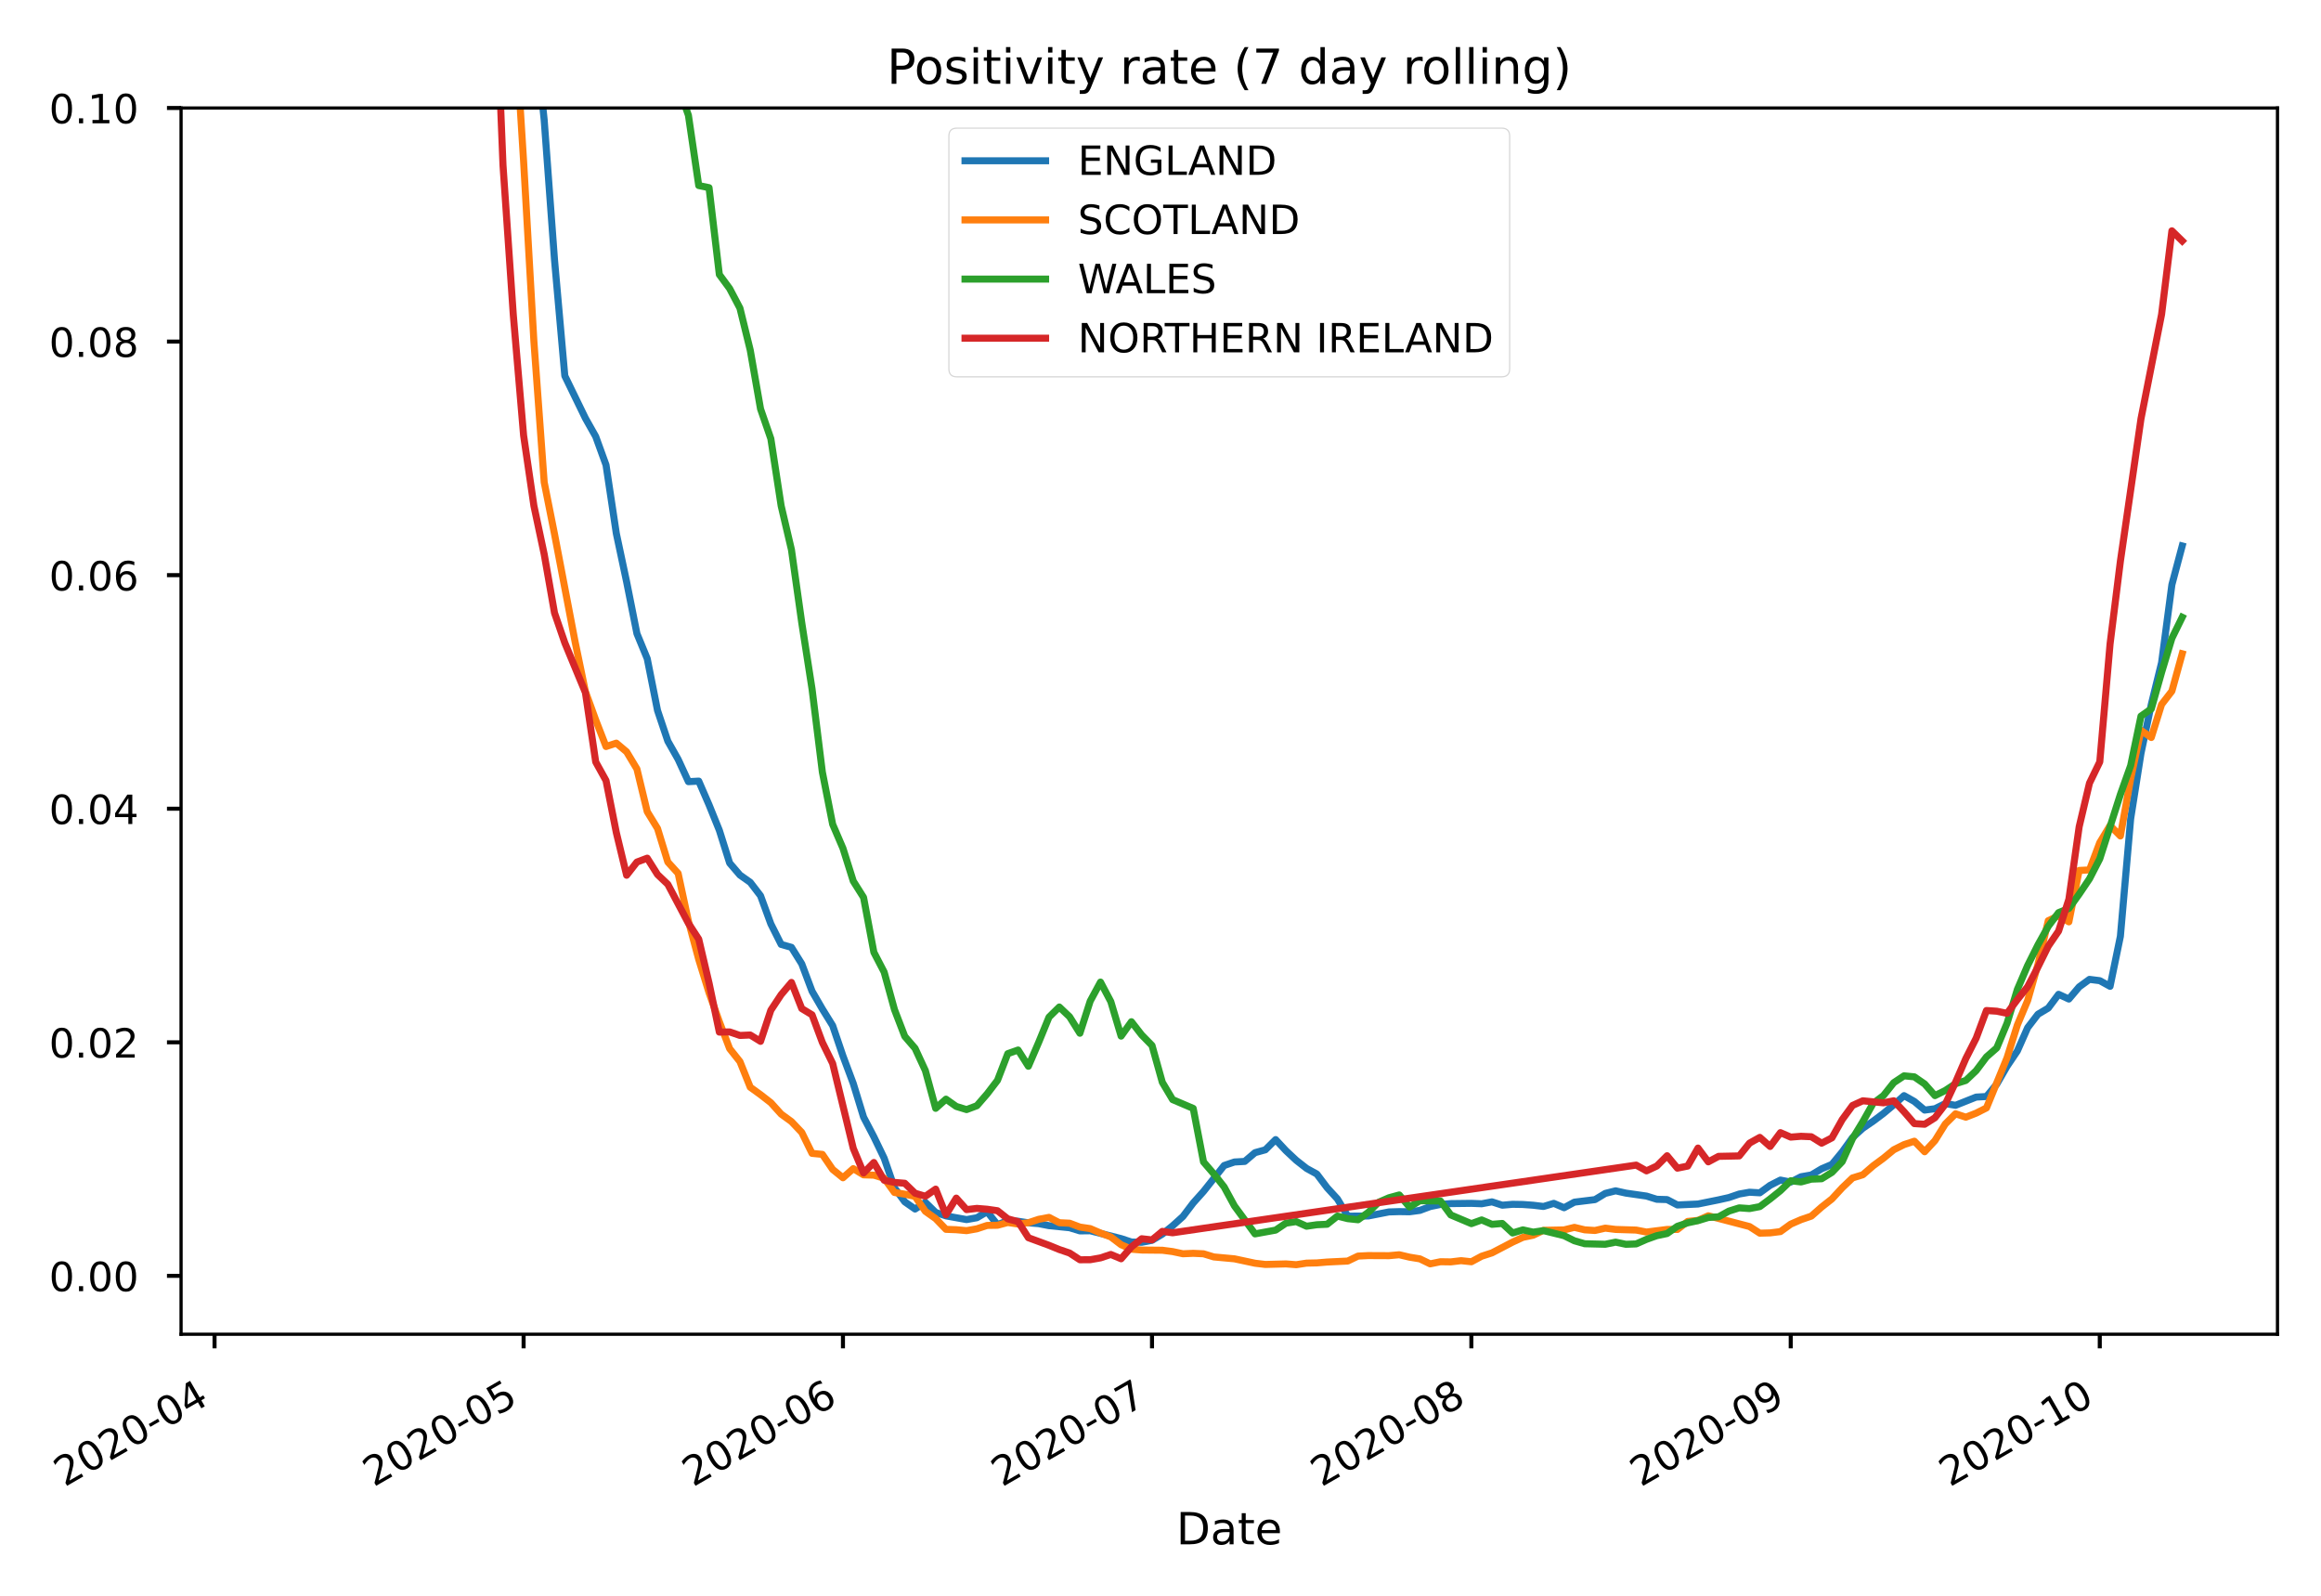 <?xml version="1.0" encoding="utf-8" standalone="no"?>
<!DOCTYPE svg PUBLIC "-//W3C//DTD SVG 1.1//EN"
  "http://www.w3.org/Graphics/SVG/1.1/DTD/svg11.dtd">
<!-- Created with matplotlib (https://matplotlib.org/) -->
<svg height="396pt" version="1.1" viewBox="0 0 576 396" width="576pt" xmlns="http://www.w3.org/2000/svg" xmlns:xlink="http://www.w3.org/1999/xlink">
 <defs>
  <style type="text/css">
*{stroke-linecap:butt;stroke-linejoin:round;}
  </style>
 </defs>
 <g id="figure_1">
  <g id="patch_1">
   <path d="M 0 396 
L 576 396 
L 576 0 
L 0 0 
z
" style="fill:#ffffff;"/>
  </g>
  <g id="axes_1">
   <g id="patch_2">
    <path d="M 44.936 331.102 
L 565.2 331.102 
L 565.2 26.8 
L 44.936 26.8 
z
" style="fill:#ffffff;"/>
   </g>
   <g id="matplotlib.axis_1">
    <g id="xtick_1">
     <g id="line2d_1">
      <defs>
       <path d="M 0 0 
L 0 3.5 
" id="m5b2523e010" style="stroke:#000000;"/>
      </defs>
      <g>
       <use style="stroke:#000000;" x="53.244" xlink:href="#m5b2523e010" y="331.102"/>
      </g>
     </g>
     <g id="text_1">
      <!-- 2020-04 -->
      <defs>
       <path d="M 19.188 8.297 
L 53.609 8.297 
L 53.609 0 
L 7.328 0 
L 7.328 8.297 
Q 12.938 14.109 22.625 23.891 
Q 32.328 33.688 34.812 36.531 
Q 39.547 41.844 41.422 45.531 
Q 43.312 49.219 43.312 52.781 
Q 43.312 58.594 39.234 62.25 
Q 35.156 65.922 28.609 65.922 
Q 23.969 65.922 18.812 64.312 
Q 13.672 62.703 7.812 59.422 
L 7.812 69.391 
Q 13.766 71.781 18.938 73 
Q 24.125 74.219 28.422 74.219 
Q 39.75 74.219 46.484 68.547 
Q 53.219 62.891 53.219 53.422 
Q 53.219 48.922 51.531 44.891 
Q 49.859 40.875 45.406 35.406 
Q 44.188 33.984 37.641 27.219 
Q 31.109 20.453 19.188 8.297 
z
" id="DejaVuSans-50"/>
       <path d="M 31.781 66.406 
Q 24.172 66.406 20.328 58.906 
Q 16.5 51.422 16.5 36.375 
Q 16.5 21.391 20.328 13.891 
Q 24.172 6.391 31.781 6.391 
Q 39.453 6.391 43.281 13.891 
Q 47.125 21.391 47.125 36.375 
Q 47.125 51.422 43.281 58.906 
Q 39.453 66.406 31.781 66.406 
z
M 31.781 74.219 
Q 44.047 74.219 50.516 64.516 
Q 56.984 54.828 56.984 36.375 
Q 56.984 17.969 50.516 8.266 
Q 44.047 -1.422 31.781 -1.422 
Q 19.531 -1.422 13.062 8.266 
Q 6.594 17.969 6.594 36.375 
Q 6.594 54.828 13.062 64.516 
Q 19.531 74.219 31.781 74.219 
z
" id="DejaVuSans-48"/>
       <path d="M 4.891 31.391 
L 31.203 31.391 
L 31.203 23.391 
L 4.891 23.391 
z
" id="DejaVuSans-45"/>
       <path d="M 37.797 64.312 
L 12.891 25.391 
L 37.797 25.391 
z
M 35.203 72.906 
L 47.609 72.906 
L 47.609 25.391 
L 58.016 25.391 
L 58.016 17.188 
L 47.609 17.188 
L 47.609 0 
L 37.797 0 
L 37.797 17.188 
L 4.891 17.188 
L 4.891 26.703 
z
" id="DejaVuSans-52"/>
      </defs>
      <g transform="translate(16.02 369.074)rotate(-30)scale(0.1 -0.1)">
       <use xlink:href="#DejaVuSans-50"/>
       <use x="63.623" xlink:href="#DejaVuSans-48"/>
       <use x="127.246" xlink:href="#DejaVuSans-50"/>
       <use x="190.869" xlink:href="#DejaVuSans-48"/>
       <use x="254.492" xlink:href="#DejaVuSans-45"/>
       <use x="290.576" xlink:href="#DejaVuSans-48"/>
       <use x="354.199" xlink:href="#DejaVuSans-52"/>
      </g>
     </g>
    </g>
    <g id="xtick_2">
     <g id="line2d_2">
      <g>
       <use style="stroke:#000000;" x="129.942" xlink:href="#m5b2523e010" y="331.102"/>
      </g>
     </g>
     <g id="text_2">
      <!-- 2020-05 -->
      <defs>
       <path d="M 10.797 72.906 
L 49.516 72.906 
L 49.516 64.594 
L 19.828 64.594 
L 19.828 46.734 
Q 21.969 47.469 24.109 47.828 
Q 26.266 48.188 28.422 48.188 
Q 40.625 48.188 47.75 41.5 
Q 54.891 34.812 54.891 23.391 
Q 54.891 11.625 47.562 5.094 
Q 40.234 -1.422 26.906 -1.422 
Q 22.312 -1.422 17.547 -0.641 
Q 12.797 0.141 7.719 1.703 
L 7.719 11.625 
Q 12.109 9.234 16.797 8.062 
Q 21.484 6.891 26.703 6.891 
Q 35.156 6.891 40.078 11.328 
Q 45.016 15.766 45.016 23.391 
Q 45.016 31 40.078 35.438 
Q 35.156 39.891 26.703 39.891 
Q 22.75 39.891 18.812 39.016 
Q 14.891 38.141 10.797 36.281 
z
" id="DejaVuSans-53"/>
      </defs>
      <g transform="translate(92.717 369.074)rotate(-30)scale(0.1 -0.1)">
       <use xlink:href="#DejaVuSans-50"/>
       <use x="63.623" xlink:href="#DejaVuSans-48"/>
       <use x="127.246" xlink:href="#DejaVuSans-50"/>
       <use x="190.869" xlink:href="#DejaVuSans-48"/>
       <use x="254.492" xlink:href="#DejaVuSans-45"/>
       <use x="290.576" xlink:href="#DejaVuSans-48"/>
       <use x="354.199" xlink:href="#DejaVuSans-53"/>
      </g>
     </g>
    </g>
    <g id="xtick_3">
     <g id="line2d_3">
      <g>
       <use style="stroke:#000000;" x="209.196" xlink:href="#m5b2523e010" y="331.102"/>
      </g>
     </g>
     <g id="text_3">
      <!-- 2020-06 -->
      <defs>
       <path d="M 33.016 40.375 
Q 26.375 40.375 22.484 35.828 
Q 18.609 31.297 18.609 23.391 
Q 18.609 15.531 22.484 10.953 
Q 26.375 6.391 33.016 6.391 
Q 39.656 6.391 43.531 10.953 
Q 47.406 15.531 47.406 23.391 
Q 47.406 31.297 43.531 35.828 
Q 39.656 40.375 33.016 40.375 
z
M 52.594 71.297 
L 52.594 62.312 
Q 48.875 64.062 45.094 64.984 
Q 41.312 65.922 37.594 65.922 
Q 27.828 65.922 22.672 59.328 
Q 17.531 52.734 16.797 39.406 
Q 19.672 43.656 24.016 45.922 
Q 28.375 48.188 33.594 48.188 
Q 44.578 48.188 50.953 41.516 
Q 57.328 34.859 57.328 23.391 
Q 57.328 12.156 50.688 5.359 
Q 44.047 -1.422 33.016 -1.422 
Q 20.359 -1.422 13.672 8.266 
Q 6.984 17.969 6.984 36.375 
Q 6.984 53.656 15.188 63.938 
Q 23.391 74.219 37.203 74.219 
Q 40.922 74.219 44.703 73.484 
Q 48.484 72.75 52.594 71.297 
z
" id="DejaVuSans-54"/>
      </defs>
      <g transform="translate(171.971 369.074)rotate(-30)scale(0.1 -0.1)">
       <use xlink:href="#DejaVuSans-50"/>
       <use x="63.623" xlink:href="#DejaVuSans-48"/>
       <use x="127.246" xlink:href="#DejaVuSans-50"/>
       <use x="190.869" xlink:href="#DejaVuSans-48"/>
       <use x="254.492" xlink:href="#DejaVuSans-45"/>
       <use x="290.576" xlink:href="#DejaVuSans-48"/>
       <use x="354.199" xlink:href="#DejaVuSans-54"/>
      </g>
     </g>
    </g>
    <g id="xtick_4">
     <g id="line2d_4">
      <g>
       <use style="stroke:#000000;" x="285.893" xlink:href="#m5b2523e010" y="331.102"/>
      </g>
     </g>
     <g id="text_4">
      <!-- 2020-07 -->
      <defs>
       <path d="M 8.203 72.906 
L 55.078 72.906 
L 55.078 68.703 
L 28.609 0 
L 18.312 0 
L 43.219 64.594 
L 8.203 64.594 
z
" id="DejaVuSans-55"/>
      </defs>
      <g transform="translate(248.669 369.074)rotate(-30)scale(0.1 -0.1)">
       <use xlink:href="#DejaVuSans-50"/>
       <use x="63.623" xlink:href="#DejaVuSans-48"/>
       <use x="127.246" xlink:href="#DejaVuSans-50"/>
       <use x="190.869" xlink:href="#DejaVuSans-48"/>
       <use x="254.492" xlink:href="#DejaVuSans-45"/>
       <use x="290.576" xlink:href="#DejaVuSans-48"/>
       <use x="354.199" xlink:href="#DejaVuSans-55"/>
      </g>
     </g>
    </g>
    <g id="xtick_5">
     <g id="line2d_5">
      <g>
       <use style="stroke:#000000;" x="365.147" xlink:href="#m5b2523e010" y="331.102"/>
      </g>
     </g>
     <g id="text_5">
      <!-- 2020-08 -->
      <defs>
       <path d="M 31.781 34.625 
Q 24.75 34.625 20.719 30.859 
Q 16.703 27.094 16.703 20.516 
Q 16.703 13.922 20.719 10.156 
Q 24.75 6.391 31.781 6.391 
Q 38.812 6.391 42.859 10.172 
Q 46.922 13.969 46.922 20.516 
Q 46.922 27.094 42.891 30.859 
Q 38.875 34.625 31.781 34.625 
z
M 21.922 38.812 
Q 15.578 40.375 12.031 44.719 
Q 8.5 49.078 8.5 55.328 
Q 8.5 64.062 14.719 69.141 
Q 20.953 74.219 31.781 74.219 
Q 42.672 74.219 48.875 69.141 
Q 55.078 64.062 55.078 55.328 
Q 55.078 49.078 51.531 44.719 
Q 48 40.375 41.703 38.812 
Q 48.828 37.156 52.797 32.312 
Q 56.781 27.484 56.781 20.516 
Q 56.781 9.906 50.312 4.234 
Q 43.844 -1.422 31.781 -1.422 
Q 19.734 -1.422 13.25 4.234 
Q 6.781 9.906 6.781 20.516 
Q 6.781 27.484 10.781 32.312 
Q 14.797 37.156 21.922 38.812 
z
M 18.312 54.391 
Q 18.312 48.734 21.844 45.562 
Q 25.391 42.391 31.781 42.391 
Q 38.141 42.391 41.719 45.562 
Q 45.312 48.734 45.312 54.391 
Q 45.312 60.062 41.719 63.234 
Q 38.141 66.406 31.781 66.406 
Q 25.391 66.406 21.844 63.234 
Q 18.312 60.062 18.312 54.391 
z
" id="DejaVuSans-56"/>
      </defs>
      <g transform="translate(327.923 369.074)rotate(-30)scale(0.1 -0.1)">
       <use xlink:href="#DejaVuSans-50"/>
       <use x="63.623" xlink:href="#DejaVuSans-48"/>
       <use x="127.246" xlink:href="#DejaVuSans-50"/>
       <use x="190.869" xlink:href="#DejaVuSans-48"/>
       <use x="254.492" xlink:href="#DejaVuSans-45"/>
       <use x="290.576" xlink:href="#DejaVuSans-48"/>
       <use x="354.199" xlink:href="#DejaVuSans-56"/>
      </g>
     </g>
    </g>
    <g id="xtick_6">
     <g id="line2d_6">
      <g>
       <use style="stroke:#000000;" x="444.402" xlink:href="#m5b2523e010" y="331.102"/>
      </g>
     </g>
     <g id="text_6">
      <!-- 2020-09 -->
      <defs>
       <path d="M 10.984 1.516 
L 10.984 10.5 
Q 14.703 8.734 18.5 7.812 
Q 22.312 6.891 25.984 6.891 
Q 35.75 6.891 40.891 13.453 
Q 46.047 20.016 46.781 33.406 
Q 43.953 29.203 39.594 26.953 
Q 35.25 24.703 29.984 24.703 
Q 19.047 24.703 12.672 31.312 
Q 6.297 37.938 6.297 49.422 
Q 6.297 60.641 12.938 67.422 
Q 19.578 74.219 30.609 74.219 
Q 43.266 74.219 49.922 64.516 
Q 56.594 54.828 56.594 36.375 
Q 56.594 19.141 48.406 8.859 
Q 40.234 -1.422 26.422 -1.422 
Q 22.703 -1.422 18.891 -0.688 
Q 15.094 0.047 10.984 1.516 
z
M 30.609 32.422 
Q 37.25 32.422 41.125 36.953 
Q 45.016 41.5 45.016 49.422 
Q 45.016 57.281 41.125 61.844 
Q 37.25 66.406 30.609 66.406 
Q 23.969 66.406 20.094 61.844 
Q 16.219 57.281 16.219 49.422 
Q 16.219 41.5 20.094 36.953 
Q 23.969 32.422 30.609 32.422 
z
" id="DejaVuSans-57"/>
      </defs>
      <g transform="translate(407.177 369.074)rotate(-30)scale(0.1 -0.1)">
       <use xlink:href="#DejaVuSans-50"/>
       <use x="63.623" xlink:href="#DejaVuSans-48"/>
       <use x="127.246" xlink:href="#DejaVuSans-50"/>
       <use x="190.869" xlink:href="#DejaVuSans-48"/>
       <use x="254.492" xlink:href="#DejaVuSans-45"/>
       <use x="290.576" xlink:href="#DejaVuSans-48"/>
       <use x="354.199" xlink:href="#DejaVuSans-57"/>
      </g>
     </g>
    </g>
    <g id="xtick_7">
     <g id="line2d_7">
      <g>
       <use style="stroke:#000000;" x="521.099" xlink:href="#m5b2523e010" y="331.102"/>
      </g>
     </g>
     <g id="text_7">
      <!-- 2020-10 -->
      <defs>
       <path d="M 12.406 8.297 
L 28.516 8.297 
L 28.516 63.922 
L 10.984 60.406 
L 10.984 69.391 
L 28.422 72.906 
L 38.281 72.906 
L 38.281 8.297 
L 54.391 8.297 
L 54.391 0 
L 12.406 0 
z
" id="DejaVuSans-49"/>
      </defs>
      <g transform="translate(483.874 369.074)rotate(-30)scale(0.1 -0.1)">
       <use xlink:href="#DejaVuSans-50"/>
       <use x="63.623" xlink:href="#DejaVuSans-48"/>
       <use x="127.246" xlink:href="#DejaVuSans-50"/>
       <use x="190.869" xlink:href="#DejaVuSans-48"/>
       <use x="254.492" xlink:href="#DejaVuSans-45"/>
       <use x="290.576" xlink:href="#DejaVuSans-49"/>
       <use x="354.199" xlink:href="#DejaVuSans-48"/>
      </g>
     </g>
    </g>
    <g id="text_8">
     <!-- Date -->
     <defs>
      <path d="M 19.672 64.797 
L 19.672 8.109 
L 31.594 8.109 
Q 46.688 8.109 53.688 14.938 
Q 60.688 21.781 60.688 36.531 
Q 60.688 51.172 53.688 57.984 
Q 46.688 64.797 31.594 64.797 
z
M 9.812 72.906 
L 30.078 72.906 
Q 51.266 72.906 61.172 64.094 
Q 71.094 55.281 71.094 36.531 
Q 71.094 17.672 61.125 8.828 
Q 51.172 0 30.078 0 
L 9.812 0 
z
" id="DejaVuSans-68"/>
      <path d="M 34.281 27.484 
Q 23.391 27.484 19.188 25 
Q 14.984 22.516 14.984 16.5 
Q 14.984 11.719 18.141 8.906 
Q 21.297 6.109 26.703 6.109 
Q 34.188 6.109 38.703 11.406 
Q 43.219 16.703 43.219 25.484 
L 43.219 27.484 
z
M 52.203 31.203 
L 52.203 0 
L 43.219 0 
L 43.219 8.297 
Q 40.141 3.328 35.547 0.953 
Q 30.953 -1.422 24.312 -1.422 
Q 15.922 -1.422 10.953 3.297 
Q 6 8.016 6 15.922 
Q 6 25.141 12.172 29.828 
Q 18.359 34.516 30.609 34.516 
L 43.219 34.516 
L 43.219 35.406 
Q 43.219 41.609 39.141 45 
Q 35.062 48.391 27.688 48.391 
Q 23 48.391 18.547 47.266 
Q 14.109 46.141 10.016 43.891 
L 10.016 52.203 
Q 14.938 54.109 19.578 55.047 
Q 24.219 56 28.609 56 
Q 40.484 56 46.344 49.844 
Q 52.203 43.703 52.203 31.203 
z
" id="DejaVuSans-97"/>
      <path d="M 18.312 70.219 
L 18.312 54.688 
L 36.812 54.688 
L 36.812 47.703 
L 18.312 47.703 
L 18.312 18.016 
Q 18.312 11.328 20.141 9.422 
Q 21.969 7.516 27.594 7.516 
L 36.812 7.516 
L 36.812 0 
L 27.594 0 
Q 17.188 0 13.234 3.875 
Q 9.281 7.766 9.281 18.016 
L 9.281 47.703 
L 2.688 47.703 
L 2.688 54.688 
L 9.281 54.688 
L 9.281 70.219 
z
" id="DejaVuSans-116"/>
      <path d="M 56.203 29.594 
L 56.203 25.203 
L 14.891 25.203 
Q 15.484 15.922 20.484 11.062 
Q 25.484 6.203 34.422 6.203 
Q 39.594 6.203 44.453 7.469 
Q 49.312 8.734 54.109 11.281 
L 54.109 2.781 
Q 49.266 0.734 44.188 -0.344 
Q 39.109 -1.422 33.891 -1.422 
Q 20.797 -1.422 13.156 6.188 
Q 5.516 13.812 5.516 26.812 
Q 5.516 40.234 12.766 48.109 
Q 20.016 56 32.328 56 
Q 43.359 56 49.781 48.891 
Q 56.203 41.797 56.203 29.594 
z
M 47.219 32.234 
Q 47.125 39.594 43.094 43.984 
Q 39.062 48.391 32.422 48.391 
Q 24.906 48.391 20.391 44.141 
Q 15.875 39.891 15.188 32.172 
z
" id="DejaVuSans-101"/>
     </defs>
     <g transform="translate(291.922 383.233)scale(0.11 -0.11)">
      <use xlink:href="#DejaVuSans-68"/>
      <use x="77.002" xlink:href="#DejaVuSans-97"/>
      <use x="138.281" xlink:href="#DejaVuSans-116"/>
      <use x="177.49" xlink:href="#DejaVuSans-101"/>
     </g>
    </g>
   </g>
   <g id="matplotlib.axis_2">
    <g id="ytick_1">
     <g id="line2d_8">
      <defs>
       <path d="M 0 0 
L -3.5 0 
" id="mcc51fbfaee" style="stroke:#000000;"/>
      </defs>
      <g>
       <use style="stroke:#000000;" x="44.936" xlink:href="#mcc51fbfaee" y="316.612"/>
      </g>
     </g>
     <g id="text_9">
      <!-- 0.00 -->
      <defs>
       <path d="M 10.688 12.406 
L 21 12.406 
L 21 0 
L 10.688 0 
z
" id="DejaVuSans-46"/>
      </defs>
      <g transform="translate(12.17 320.411)scale(0.1 -0.1)">
       <use xlink:href="#DejaVuSans-48"/>
       <use x="63.623" xlink:href="#DejaVuSans-46"/>
       <use x="95.41" xlink:href="#DejaVuSans-48"/>
       <use x="159.033" xlink:href="#DejaVuSans-48"/>
      </g>
     </g>
    </g>
    <g id="ytick_2">
     <g id="line2d_9">
      <g>
       <use style="stroke:#000000;" x="44.936" xlink:href="#mcc51fbfaee" y="258.649"/>
      </g>
     </g>
     <g id="text_10">
      <!-- 0.02 -->
      <g transform="translate(12.17 262.449)scale(0.1 -0.1)">
       <use xlink:href="#DejaVuSans-48"/>
       <use x="63.623" xlink:href="#DejaVuSans-46"/>
       <use x="95.41" xlink:href="#DejaVuSans-48"/>
       <use x="159.033" xlink:href="#DejaVuSans-50"/>
      </g>
     </g>
    </g>
    <g id="ytick_3">
     <g id="line2d_10">
      <g>
       <use style="stroke:#000000;" x="44.936" xlink:href="#mcc51fbfaee" y="200.687"/>
      </g>
     </g>
     <g id="text_11">
      <!-- 0.04 -->
      <g transform="translate(12.17 204.486)scale(0.1 -0.1)">
       <use xlink:href="#DejaVuSans-48"/>
       <use x="63.623" xlink:href="#DejaVuSans-46"/>
       <use x="95.41" xlink:href="#DejaVuSans-48"/>
       <use x="159.033" xlink:href="#DejaVuSans-52"/>
      </g>
     </g>
    </g>
    <g id="ytick_4">
     <g id="line2d_11">
      <g>
       <use style="stroke:#000000;" x="44.936" xlink:href="#mcc51fbfaee" y="142.725"/>
      </g>
     </g>
     <g id="text_12">
      <!-- 0.06 -->
      <g transform="translate(12.17 146.524)scale(0.1 -0.1)">
       <use xlink:href="#DejaVuSans-48"/>
       <use x="63.623" xlink:href="#DejaVuSans-46"/>
       <use x="95.41" xlink:href="#DejaVuSans-48"/>
       <use x="159.033" xlink:href="#DejaVuSans-54"/>
      </g>
     </g>
    </g>
    <g id="ytick_5">
     <g id="line2d_12">
      <g>
       <use style="stroke:#000000;" x="44.936" xlink:href="#mcc51fbfaee" y="84.762"/>
      </g>
     </g>
     <g id="text_13">
      <!-- 0.08 -->
      <g transform="translate(12.17 88.562)scale(0.1 -0.1)">
       <use xlink:href="#DejaVuSans-48"/>
       <use x="63.623" xlink:href="#DejaVuSans-46"/>
       <use x="95.41" xlink:href="#DejaVuSans-48"/>
       <use x="159.033" xlink:href="#DejaVuSans-56"/>
      </g>
     </g>
    </g>
    <g id="ytick_6">
     <g id="line2d_13">
      <g>
       <use style="stroke:#000000;" x="44.936" xlink:href="#mcc51fbfaee" y="26.8"/>
      </g>
     </g>
     <g id="text_14">
      <!-- 0.10 -->
      <g transform="translate(12.17 30.599)scale(0.1 -0.1)">
       <use xlink:href="#DejaVuSans-48"/>
       <use x="63.623" xlink:href="#DejaVuSans-46"/>
       <use x="95.41" xlink:href="#DejaVuSans-49"/>
       <use x="159.033" xlink:href="#DejaVuSans-48"/>
      </g>
     </g>
    </g>
   </g>
   <g id="line2d_14">
    <path clip-path="url(#p1e277b3a89)" d="M 132.101 -1 
L 132.499 5.107 
L 135.055 29.842 
L 137.612 64.468 
L 140.168 93.269 
L 145.281 103.79 
L 147.838 108.329 
L 150.395 115.387 
L 152.951 132.375 
L 155.508 144.398 
L 158.064 157.23 
L 160.621 163.444 
L 163.177 176.306 
L 165.734 183.916 
L 168.291 188.436 
L 170.847 193.975 
L 173.404 193.835 
L 175.96 199.722 
L 178.517 206.043 
L 181.074 214.171 
L 183.63 217.151 
L 186.187 218.952 
L 188.743 222.285 
L 191.3 229.273 
L 193.856 234.364 
L 196.413 235.087 
L 198.97 239.188 
L 201.526 245.977 
L 204.083 250.387 
L 206.639 254.514 
L 209.196 262.047 
L 211.753 268.881 
L 214.309 277.22 
L 216.866 282.108 
L 219.422 287.408 
L 221.979 294.772 
L 224.535 298.237 
L 227.092 300.029 
L 229.649 298.375 
L 232.205 300.876 
L 234.762 301.731 
L 239.875 302.648 
L 242.432 302.192 
L 244.988 300.694 
L 247.545 303.926 
L 250.101 302.899 
L 252.658 303.058 
L 255.214 303.45 
L 257.771 303.658 
L 260.328 304.156 
L 265.441 304.672 
L 267.997 305.454 
L 270.554 305.422 
L 278.224 307.368 
L 280.78 308.215 
L 283.337 308.28 
L 285.893 307.788 
L 288.45 306.261 
L 291.007 304.189 
L 293.563 301.886 
L 296.12 298.521 
L 298.676 295.664 
L 303.789 289.231 
L 306.346 288.357 
L 308.903 288.214 
L 311.459 286.04 
L 314.016 285.335 
L 316.572 282.798 
L 319.129 285.545 
L 321.686 287.935 
L 324.242 289.938 
L 326.799 291.349 
L 329.355 294.739 
L 331.912 297.526 
L 334.468 301.798 
L 339.582 301.751 
L 344.695 300.746 
L 347.251 300.671 
L 349.808 300.71 
L 352.365 300.368 
L 354.921 299.416 
L 357.478 298.89 
L 360.034 298.683 
L 365.147 298.62 
L 367.704 298.723 
L 370.261 298.247 
L 372.817 299.079 
L 375.374 298.857 
L 377.93 298.901 
L 380.487 299.084 
L 383.044 299.394 
L 385.6 298.621 
L 388.157 299.706 
L 390.713 298.322 
L 395.826 297.694 
L 398.383 296.15 
L 400.94 295.51 
L 403.496 296.078 
L 408.609 296.81 
L 411.166 297.609 
L 413.723 297.685 
L 416.279 299.021 
L 421.392 298.786 
L 426.505 297.751 
L 429.062 297.179 
L 431.619 296.306 
L 434.175 295.858 
L 436.732 296.003 
L 439.288 294.147 
L 441.845 292.843 
L 444.402 293.341 
L 446.958 292.018 
L 449.515 291.574 
L 452.071 290.047 
L 454.628 288.954 
L 457.184 285.849 
L 459.741 282.292 
L 462.298 279.979 
L 464.854 278.228 
L 467.411 276.308 
L 469.967 274.175 
L 472.524 271.888 
L 475.08 273.33 
L 477.637 275.477 
L 480.194 275.136 
L 482.75 273.862 
L 485.307 274.29 
L 490.42 272.25 
L 492.977 272.109 
L 495.533 269.034 
L 498.09 264.597 
L 500.646 260.799 
L 503.203 255.024 
L 505.759 251.693 
L 508.316 250.164 
L 510.873 246.747 
L 513.429 247.92 
L 515.986 244.9 
L 518.542 243.037 
L 521.099 243.36 
L 523.656 244.766 
L 526.212 232.365 
L 528.769 203.152 
L 531.325 186.96 
L 533.882 174.818 
L 536.438 164.437 
L 538.995 145.094 
L 541.552 135.481 
L 541.552 135.481 
" style="fill:none;stroke:#1f77b4;stroke-linecap:square;stroke-width:1.75;"/>
   </g>
   <g id="line2d_15">
    <path clip-path="url(#p1e277b3a89)" d="M 127.354 -1 
L 129.942 40.047 
L 132.499 84.733 
L 135.055 119.687 
L 137.612 132.518 
L 142.725 159.279 
L 145.281 171.62 
L 147.838 178.671 
L 150.395 185.255 
L 152.951 184.414 
L 155.508 186.568 
L 158.064 190.824 
L 160.621 201.416 
L 163.177 205.589 
L 165.734 213.918 
L 168.291 216.73 
L 170.847 228.599 
L 173.404 238.096 
L 175.96 246.347 
L 178.517 253.545 
L 181.074 260.228 
L 183.63 263.438 
L 186.187 269.8 
L 188.743 271.65 
L 191.3 273.639 
L 193.856 276.465 
L 196.413 278.325 
L 198.97 281.02 
L 201.526 286.217 
L 204.083 286.466 
L 206.639 290.201 
L 209.196 292.272 
L 211.753 290.005 
L 214.309 291.551 
L 216.866 291.625 
L 219.422 292.404 
L 221.979 295.921 
L 224.535 296.339 
L 227.092 296.894 
L 229.649 300.604 
L 232.205 302.409 
L 234.762 305.068 
L 237.318 305.162 
L 239.875 305.394 
L 242.432 304.94 
L 244.988 304.096 
L 247.545 304.055 
L 250.101 303.374 
L 252.658 303.748 
L 255.214 303.424 
L 257.771 302.579 
L 260.328 302.099 
L 262.884 303.422 
L 265.441 303.543 
L 267.997 304.505 
L 270.554 304.885 
L 273.111 305.98 
L 275.667 306.949 
L 278.224 308.886 
L 280.78 309.996 
L 283.337 310.203 
L 288.45 310.255 
L 291.007 310.586 
L 293.563 311.129 
L 296.12 311.021 
L 298.676 311.138 
L 301.233 311.917 
L 306.346 312.385 
L 311.459 313.476 
L 314.016 313.782 
L 319.129 313.648 
L 321.686 313.843 
L 324.242 313.454 
L 326.799 313.398 
L 329.355 313.184 
L 334.468 312.937 
L 337.025 311.704 
L 339.582 311.58 
L 344.695 311.604 
L 347.251 311.373 
L 349.808 311.976 
L 352.365 312.394 
L 354.921 313.632 
L 357.478 313.106 
L 360.034 313.145 
L 362.591 312.841 
L 365.147 313.113 
L 367.704 311.738 
L 370.261 310.91 
L 375.374 308.241 
L 377.93 307.057 
L 380.487 306.526 
L 383.044 305.313 
L 388.157 305.206 
L 390.713 304.579 
L 393.27 305.19 
L 395.826 305.354 
L 398.383 304.773 
L 400.94 305.092 
L 406.053 305.251 
L 408.609 305.741 
L 413.723 305.096 
L 416.279 305.101 
L 418.836 303.106 
L 421.392 302.844 
L 423.949 301.702 
L 434.175 304.373 
L 436.732 306.021 
L 439.288 305.948 
L 441.845 305.628 
L 444.402 303.78 
L 446.958 302.663 
L 449.515 301.789 
L 452.071 299.534 
L 454.628 297.522 
L 457.184 294.748 
L 459.741 292.311 
L 462.298 291.524 
L 464.854 289.305 
L 467.411 287.421 
L 469.967 285.321 
L 472.524 284.042 
L 475.08 283.199 
L 477.637 285.815 
L 480.194 283.053 
L 482.75 278.936 
L 485.307 276.393 
L 487.863 277.236 
L 490.42 276.234 
L 492.977 274.943 
L 498.09 262.477 
L 500.646 254.355 
L 503.203 248.284 
L 505.759 239.331 
L 508.316 228.474 
L 510.873 227.266 
L 513.429 228.764 
L 515.986 216.001 
L 518.542 215.877 
L 521.099 209.091 
L 523.656 204.863 
L 526.212 207.453 
L 528.769 193.207 
L 531.325 181.236 
L 533.882 183.016 
L 536.438 174.81 
L 538.995 171.507 
L 541.552 162.239 
L 541.552 162.239 
" style="fill:none;stroke:#ff7f0e;stroke-linecap:square;stroke-width:1.75;"/>
   </g>
   <g id="line2d_16">
    <path clip-path="url(#p1e277b3a89)" d="M 157.674 -1 
L 158.064 3.717 
L 160.621 5.997 
L 163.177 3.838 
L 165.734 22.621 
L 168.291 21.334 
L 170.847 28.627 
L 173.404 46.042 
L 175.96 46.574 
L 178.517 68.131 
L 181.074 71.605 
L 183.63 76.468 
L 186.187 86.888 
L 188.743 101.475 
L 191.3 108.877 
L 193.856 125.518 
L 196.413 136.414 
L 198.97 154.535 
L 201.526 170.987 
L 204.083 191.594 
L 206.639 204.556 
L 209.196 210.515 
L 211.753 218.65 
L 214.309 222.709 
L 216.866 236.31 
L 219.422 241.238 
L 221.979 250.529 
L 224.535 257.179 
L 227.092 260.144 
L 229.649 265.681 
L 232.205 275.041 
L 234.762 272.763 
L 237.318 274.57 
L 239.875 275.353 
L 242.432 274.389 
L 244.988 271.438 
L 247.545 268.098 
L 250.101 261.472 
L 252.658 260.568 
L 255.214 264.6 
L 257.771 258.659 
L 260.328 252.412 
L 262.884 249.894 
L 265.441 252.321 
L 267.997 256.406 
L 270.554 248.435 
L 273.111 243.713 
L 275.667 248.549 
L 278.224 257.119 
L 280.78 253.548 
L 283.337 256.831 
L 285.893 259.439 
L 288.45 268.579 
L 291.007 272.873 
L 296.12 275.058 
L 298.676 288.344 
L 301.233 291.307 
L 303.789 294.54 
L 306.346 299.243 
L 311.459 306.196 
L 316.572 305.263 
L 319.129 303.538 
L 321.686 303.144 
L 324.242 304.297 
L 326.799 303.927 
L 329.355 303.807 
L 331.912 301.775 
L 334.468 302.419 
L 337.025 302.691 
L 339.582 300.843 
L 342.138 298.343 
L 344.695 297.23 
L 347.251 296.535 
L 349.808 299.542 
L 352.365 297.976 
L 357.478 298.042 
L 360.034 301.495 
L 365.147 303.654 
L 367.704 302.733 
L 370.261 303.824 
L 372.817 303.606 
L 375.374 305.972 
L 377.93 305.201 
L 380.487 305.759 
L 383.044 305.387 
L 388.157 306.647 
L 390.713 307.909 
L 393.27 308.643 
L 398.383 308.77 
L 400.94 308.247 
L 403.496 308.779 
L 406.053 308.685 
L 408.609 307.557 
L 411.166 306.642 
L 413.723 306.11 
L 416.279 304.308 
L 418.836 303.454 
L 421.392 302.908 
L 423.949 302.133 
L 426.505 301.957 
L 429.062 300.544 
L 431.619 299.739 
L 434.175 299.915 
L 436.732 299.432 
L 439.288 297.525 
L 441.845 295.473 
L 444.402 293.009 
L 446.958 293.309 
L 449.515 292.613 
L 452.071 292.515 
L 454.628 290.933 
L 457.184 288.26 
L 459.741 282.547 
L 462.298 278.348 
L 464.854 273.804 
L 467.411 271.875 
L 469.967 268.674 
L 472.524 266.973 
L 475.08 267.226 
L 477.637 268.988 
L 480.194 271.885 
L 482.75 270.615 
L 485.307 268.93 
L 487.863 268.12 
L 490.42 265.687 
L 492.977 262.283 
L 495.533 260.049 
L 498.09 253.917 
L 500.646 245.539 
L 503.203 239.576 
L 505.759 234.472 
L 508.316 229.867 
L 510.873 226.477 
L 513.429 225.435 
L 515.986 221.878 
L 518.542 218.092 
L 521.099 213.12 
L 526.212 197.147 
L 528.769 189.968 
L 531.325 177.708 
L 533.882 175.917 
L 536.438 166.861 
L 538.995 158.391 
L 541.552 153.183 
L 541.552 153.183 
" style="fill:none;stroke:#2ca02c;stroke-linecap:square;stroke-width:1.75;"/>
   </g>
   <g id="line2d_17">
    <path clip-path="url(#p1e277b3a89)" d="M 123.13 -1 
L 124.829 41.011 
L 127.385 78.152 
L 129.942 108.061 
L 132.499 125.522 
L 135.055 137.544 
L 137.612 152.093 
L 140.168 159.522 
L 145.281 171.865 
L 147.838 189.081 
L 150.395 193.701 
L 152.951 206.609 
L 155.508 217.2 
L 158.064 213.925 
L 160.621 212.959 
L 163.177 217.016 
L 165.734 219.451 
L 170.847 229.124 
L 173.404 233.054 
L 175.96 243.933 
L 178.517 256.124 
L 181.074 256.074 
L 183.63 256.953 
L 186.187 256.841 
L 188.743 258.421 
L 191.3 250.694 
L 193.856 246.828 
L 196.413 243.795 
L 198.97 250.284 
L 201.526 251.833 
L 204.083 258.691 
L 206.639 263.905 
L 211.753 284.968 
L 214.309 291.083 
L 216.866 288.48 
L 219.422 292.881 
L 221.979 293.424 
L 224.535 293.633 
L 227.092 296.107 
L 229.649 296.863 
L 232.205 295.089 
L 234.762 301.471 
L 237.318 297.318 
L 239.875 300.174 
L 242.432 299.869 
L 244.988 300.078 
L 247.545 300.445 
L 250.101 302.466 
L 252.658 303.163 
L 255.214 307.148 
L 260.328 309.031 
L 262.884 310.079 
L 265.441 310.948 
L 267.997 312.618 
L 270.554 312.607 
L 273.111 312.153 
L 275.667 311.3 
L 278.224 312.373 
L 280.78 309.425 
L 283.337 307.402 
L 285.893 307.689 
L 288.45 305.572 
L 291.007 305.924 
L 406.053 289.127 
L 408.609 290.559 
L 411.166 289.362 
L 413.723 286.803 
L 416.279 289.887 
L 418.836 289.368 
L 421.392 284.9 
L 423.949 288.319 
L 426.505 286.956 
L 431.619 286.849 
L 434.175 283.675 
L 436.732 282.248 
L 439.288 284.507 
L 441.845 281.072 
L 444.402 282.181 
L 446.958 281.975 
L 449.515 282.09 
L 452.071 283.688 
L 454.628 282.365 
L 457.184 277.825 
L 459.741 274.326 
L 462.298 273.168 
L 467.411 273.675 
L 469.967 273.166 
L 472.524 275.88 
L 475.08 278.83 
L 477.637 278.992 
L 480.194 277.376 
L 482.75 274.045 
L 485.307 268.565 
L 487.863 262.672 
L 490.42 257.633 
L 492.977 250.766 
L 495.533 250.936 
L 498.09 251.465 
L 500.646 248.058 
L 503.203 244.85 
L 505.759 239.964 
L 508.316 234.794 
L 510.873 231.054 
L 513.429 223.159 
L 515.986 205.159 
L 518.542 194.344 
L 521.099 189.064 
L 523.656 159.773 
L 526.212 139.285 
L 531.325 103.927 
L 536.438 78.013 
L 538.995 57.281 
L 541.552 59.782 
L 541.552 59.782 
" style="fill:none;stroke:#d62728;stroke-linecap:square;stroke-width:1.75;"/>
   </g>
   <g id="patch_3">
    <path d="M 44.936 331.102 
L 44.936 26.8 
" style="fill:none;stroke:#000000;stroke-linecap:square;stroke-linejoin:miter;stroke-width:0.8;"/>
   </g>
   <g id="patch_4">
    <path d="M 565.2 331.102 
L 565.2 26.8 
" style="fill:none;stroke:#000000;stroke-linecap:square;stroke-linejoin:miter;stroke-width:0.8;"/>
   </g>
   <g id="patch_5">
    <path d="M 44.936 331.102 
L 565.2 331.102 
" style="fill:none;stroke:#000000;stroke-linecap:square;stroke-linejoin:miter;stroke-width:0.8;"/>
   </g>
   <g id="patch_6">
    <path d="M 44.936 26.8 
L 565.2 26.8 
" style="fill:none;stroke:#000000;stroke-linecap:square;stroke-linejoin:miter;stroke-width:0.8;"/>
   </g>
   <g id="text_15">
    <!-- Positivity rate (7 day rolling) -->
    <defs>
     <path d="M 19.672 64.797 
L 19.672 37.406 
L 32.078 37.406 
Q 38.969 37.406 42.719 40.969 
Q 46.484 44.531 46.484 51.125 
Q 46.484 57.672 42.719 61.234 
Q 38.969 64.797 32.078 64.797 
z
M 9.812 72.906 
L 32.078 72.906 
Q 44.344 72.906 50.609 67.359 
Q 56.891 61.812 56.891 51.125 
Q 56.891 40.328 50.609 34.812 
Q 44.344 29.297 32.078 29.297 
L 19.672 29.297 
L 19.672 0 
L 9.812 0 
z
" id="DejaVuSans-80"/>
     <path d="M 30.609 48.391 
Q 23.391 48.391 19.188 42.75 
Q 14.984 37.109 14.984 27.297 
Q 14.984 17.484 19.156 11.844 
Q 23.344 6.203 30.609 6.203 
Q 37.797 6.203 41.984 11.859 
Q 46.188 17.531 46.188 27.297 
Q 46.188 37.016 41.984 42.703 
Q 37.797 48.391 30.609 48.391 
z
M 30.609 56 
Q 42.328 56 49.016 48.375 
Q 55.719 40.766 55.719 27.297 
Q 55.719 13.875 49.016 6.219 
Q 42.328 -1.422 30.609 -1.422 
Q 18.844 -1.422 12.172 6.219 
Q 5.516 13.875 5.516 27.297 
Q 5.516 40.766 12.172 48.375 
Q 18.844 56 30.609 56 
z
" id="DejaVuSans-111"/>
     <path d="M 44.281 53.078 
L 44.281 44.578 
Q 40.484 46.531 36.375 47.5 
Q 32.281 48.484 27.875 48.484 
Q 21.188 48.484 17.844 46.438 
Q 14.5 44.391 14.5 40.281 
Q 14.5 37.156 16.891 35.375 
Q 19.281 33.594 26.516 31.984 
L 29.594 31.297 
Q 39.156 29.25 43.188 25.516 
Q 47.219 21.781 47.219 15.094 
Q 47.219 7.469 41.188 3.016 
Q 35.156 -1.422 24.609 -1.422 
Q 20.219 -1.422 15.453 -0.562 
Q 10.688 0.297 5.422 2 
L 5.422 11.281 
Q 10.406 8.688 15.234 7.391 
Q 20.062 6.109 24.812 6.109 
Q 31.156 6.109 34.562 8.281 
Q 37.984 10.453 37.984 14.406 
Q 37.984 18.062 35.516 20.016 
Q 33.062 21.969 24.703 23.781 
L 21.578 24.516 
Q 13.234 26.266 9.516 29.906 
Q 5.812 33.547 5.812 39.891 
Q 5.812 47.609 11.281 51.797 
Q 16.75 56 26.812 56 
Q 31.781 56 36.172 55.266 
Q 40.578 54.547 44.281 53.078 
z
" id="DejaVuSans-115"/>
     <path d="M 9.422 54.688 
L 18.406 54.688 
L 18.406 0 
L 9.422 0 
z
M 9.422 75.984 
L 18.406 75.984 
L 18.406 64.594 
L 9.422 64.594 
z
" id="DejaVuSans-105"/>
     <path d="M 2.984 54.688 
L 12.5 54.688 
L 29.594 8.797 
L 46.688 54.688 
L 56.203 54.688 
L 35.688 0 
L 23.484 0 
z
" id="DejaVuSans-118"/>
     <path d="M 32.172 -5.078 
Q 28.375 -14.844 24.75 -17.812 
Q 21.141 -20.797 15.094 -20.797 
L 7.906 -20.797 
L 7.906 -13.281 
L 13.188 -13.281 
Q 16.891 -13.281 18.938 -11.516 
Q 21 -9.766 23.484 -3.219 
L 25.094 0.875 
L 2.984 54.688 
L 12.5 54.688 
L 29.594 11.922 
L 46.688 54.688 
L 56.203 54.688 
z
" id="DejaVuSans-121"/>
     <path id="DejaVuSans-32"/>
     <path d="M 41.109 46.297 
Q 39.594 47.172 37.812 47.578 
Q 36.031 48 33.891 48 
Q 26.266 48 22.188 43.047 
Q 18.109 38.094 18.109 28.812 
L 18.109 0 
L 9.078 0 
L 9.078 54.688 
L 18.109 54.688 
L 18.109 46.188 
Q 20.953 51.172 25.484 53.578 
Q 30.031 56 36.531 56 
Q 37.453 56 38.578 55.875 
Q 39.703 55.766 41.062 55.516 
z
" id="DejaVuSans-114"/>
     <path d="M 31 75.875 
Q 24.469 64.656 21.281 53.656 
Q 18.109 42.672 18.109 31.391 
Q 18.109 20.125 21.312 9.062 
Q 24.516 -2 31 -13.188 
L 23.188 -13.188 
Q 15.875 -1.703 12.234 9.375 
Q 8.594 20.453 8.594 31.391 
Q 8.594 42.281 12.203 53.312 
Q 15.828 64.359 23.188 75.875 
z
" id="DejaVuSans-40"/>
     <path d="M 45.406 46.391 
L 45.406 75.984 
L 54.391 75.984 
L 54.391 0 
L 45.406 0 
L 45.406 8.203 
Q 42.578 3.328 38.25 0.953 
Q 33.938 -1.422 27.875 -1.422 
Q 17.969 -1.422 11.734 6.484 
Q 5.516 14.406 5.516 27.297 
Q 5.516 40.188 11.734 48.094 
Q 17.969 56 27.875 56 
Q 33.938 56 38.25 53.625 
Q 42.578 51.266 45.406 46.391 
z
M 14.797 27.297 
Q 14.797 17.391 18.875 11.75 
Q 22.953 6.109 30.078 6.109 
Q 37.203 6.109 41.297 11.75 
Q 45.406 17.391 45.406 27.297 
Q 45.406 37.203 41.297 42.844 
Q 37.203 48.484 30.078 48.484 
Q 22.953 48.484 18.875 42.844 
Q 14.797 37.203 14.797 27.297 
z
" id="DejaVuSans-100"/>
     <path d="M 9.422 75.984 
L 18.406 75.984 
L 18.406 0 
L 9.422 0 
z
" id="DejaVuSans-108"/>
     <path d="M 54.891 33.016 
L 54.891 0 
L 45.906 0 
L 45.906 32.719 
Q 45.906 40.484 42.875 44.328 
Q 39.844 48.188 33.797 48.188 
Q 26.516 48.188 22.312 43.547 
Q 18.109 38.922 18.109 30.906 
L 18.109 0 
L 9.078 0 
L 9.078 54.688 
L 18.109 54.688 
L 18.109 46.188 
Q 21.344 51.125 25.703 53.562 
Q 30.078 56 35.797 56 
Q 45.219 56 50.047 50.172 
Q 54.891 44.344 54.891 33.016 
z
" id="DejaVuSans-110"/>
     <path d="M 45.406 27.984 
Q 45.406 37.75 41.375 43.109 
Q 37.359 48.484 30.078 48.484 
Q 22.859 48.484 18.828 43.109 
Q 14.797 37.75 14.797 27.984 
Q 14.797 18.266 18.828 12.891 
Q 22.859 7.516 30.078 7.516 
Q 37.359 7.516 41.375 12.891 
Q 45.406 18.266 45.406 27.984 
z
M 54.391 6.781 
Q 54.391 -7.172 48.188 -13.984 
Q 42 -20.797 29.203 -20.797 
Q 24.469 -20.797 20.266 -20.094 
Q 16.062 -19.391 12.109 -17.922 
L 12.109 -9.188 
Q 16.062 -11.328 19.922 -12.344 
Q 23.781 -13.375 27.781 -13.375 
Q 36.625 -13.375 41.016 -8.766 
Q 45.406 -4.156 45.406 5.172 
L 45.406 9.625 
Q 42.625 4.781 38.281 2.391 
Q 33.938 0 27.875 0 
Q 17.828 0 11.672 7.656 
Q 5.516 15.328 5.516 27.984 
Q 5.516 40.672 11.672 48.328 
Q 17.828 56 27.875 56 
Q 33.938 56 38.281 53.609 
Q 42.625 51.219 45.406 46.391 
L 45.406 54.688 
L 54.391 54.688 
z
" id="DejaVuSans-103"/>
     <path d="M 8.016 75.875 
L 15.828 75.875 
Q 23.141 64.359 26.781 53.312 
Q 30.422 42.281 30.422 31.391 
Q 30.422 20.453 26.781 9.375 
Q 23.141 -1.703 15.828 -13.188 
L 8.016 -13.188 
Q 14.5 -2 17.703 9.062 
Q 20.906 20.125 20.906 31.391 
Q 20.906 42.672 17.703 53.656 
Q 14.5 64.656 8.016 75.875 
z
" id="DejaVuSans-41"/>
    </defs>
    <g transform="translate(220.097 20.8)scale(0.12 -0.12)">
     <use xlink:href="#DejaVuSans-80"/>
     <use x="56.678" xlink:href="#DejaVuSans-111"/>
     <use x="117.859" xlink:href="#DejaVuSans-115"/>
     <use x="169.959" xlink:href="#DejaVuSans-105"/>
     <use x="197.742" xlink:href="#DejaVuSans-116"/>
     <use x="236.951" xlink:href="#DejaVuSans-105"/>
     <use x="264.734" xlink:href="#DejaVuSans-118"/>
     <use x="323.914" xlink:href="#DejaVuSans-105"/>
     <use x="351.697" xlink:href="#DejaVuSans-116"/>
     <use x="390.906" xlink:href="#DejaVuSans-121"/>
     <use x="450.086" xlink:href="#DejaVuSans-32"/>
     <use x="481.873" xlink:href="#DejaVuSans-114"/>
     <use x="522.986" xlink:href="#DejaVuSans-97"/>
     <use x="584.266" xlink:href="#DejaVuSans-116"/>
     <use x="623.475" xlink:href="#DejaVuSans-101"/>
     <use x="684.998" xlink:href="#DejaVuSans-32"/>
     <use x="716.785" xlink:href="#DejaVuSans-40"/>
     <use x="755.799" xlink:href="#DejaVuSans-55"/>
     <use x="819.422" xlink:href="#DejaVuSans-32"/>
     <use x="851.209" xlink:href="#DejaVuSans-100"/>
     <use x="914.686" xlink:href="#DejaVuSans-97"/>
     <use x="975.965" xlink:href="#DejaVuSans-121"/>
     <use x="1035.145" xlink:href="#DejaVuSans-32"/>
     <use x="1066.932" xlink:href="#DejaVuSans-114"/>
     <use x="1105.795" xlink:href="#DejaVuSans-111"/>
     <use x="1166.977" xlink:href="#DejaVuSans-108"/>
     <use x="1194.76" xlink:href="#DejaVuSans-108"/>
     <use x="1222.543" xlink:href="#DejaVuSans-105"/>
     <use x="1250.326" xlink:href="#DejaVuSans-110"/>
     <use x="1313.705" xlink:href="#DejaVuSans-103"/>
     <use x="1377.182" xlink:href="#DejaVuSans-41"/>
    </g>
   </g>
   <g id="legend_1">
    <g id="patch_7">
     <path d="M 237.484 93.513 
L 372.651 93.513 
Q 374.651 93.513 374.651 91.513 
L 374.651 33.8 
Q 374.651 31.8 372.651 31.8 
L 237.484 31.8 
Q 235.484 31.8 235.484 33.8 
L 235.484 91.513 
Q 235.484 93.513 237.484 93.513 
z
" style="fill:#ffffff;opacity:0.8;stroke:#cccccc;stroke-linejoin:miter;stroke-width:0.3;"/>
    </g>
    <g id="line2d_18">
     <path d="M 239.484 39.898 
L 259.484 39.898 
" style="fill:none;stroke:#1f77b4;stroke-linecap:square;stroke-width:1.75;"/>
    </g>
    <g id="line2d_19"/>
    <g id="text_16">
     <!-- ENGLAND -->
     <defs>
      <path d="M 9.812 72.906 
L 55.906 72.906 
L 55.906 64.594 
L 19.672 64.594 
L 19.672 43.016 
L 54.391 43.016 
L 54.391 34.719 
L 19.672 34.719 
L 19.672 8.297 
L 56.781 8.297 
L 56.781 0 
L 9.812 0 
z
" id="DejaVuSans-69"/>
      <path d="M 9.812 72.906 
L 23.094 72.906 
L 55.422 11.922 
L 55.422 72.906 
L 64.984 72.906 
L 64.984 0 
L 51.703 0 
L 19.391 60.984 
L 19.391 0 
L 9.812 0 
z
" id="DejaVuSans-78"/>
      <path d="M 59.516 10.406 
L 59.516 29.984 
L 43.406 29.984 
L 43.406 38.094 
L 69.281 38.094 
L 69.281 6.781 
Q 63.578 2.734 56.688 0.656 
Q 49.812 -1.422 42 -1.422 
Q 24.906 -1.422 15.25 8.562 
Q 5.609 18.562 5.609 36.375 
Q 5.609 54.25 15.25 64.234 
Q 24.906 74.219 42 74.219 
Q 49.125 74.219 55.547 72.453 
Q 61.969 70.703 67.391 67.281 
L 67.391 56.781 
Q 61.922 61.422 55.766 63.766 
Q 49.609 66.109 42.828 66.109 
Q 29.438 66.109 22.719 58.641 
Q 16.016 51.172 16.016 36.375 
Q 16.016 21.625 22.719 14.156 
Q 29.438 6.688 42.828 6.688 
Q 48.047 6.688 52.141 7.594 
Q 56.25 8.5 59.516 10.406 
z
" id="DejaVuSans-71"/>
      <path d="M 9.812 72.906 
L 19.672 72.906 
L 19.672 8.297 
L 55.172 8.297 
L 55.172 0 
L 9.812 0 
z
" id="DejaVuSans-76"/>
      <path d="M 34.188 63.188 
L 20.797 26.906 
L 47.609 26.906 
z
M 28.609 72.906 
L 39.797 72.906 
L 67.578 0 
L 57.328 0 
L 50.688 18.703 
L 17.828 18.703 
L 11.188 0 
L 0.781 0 
z
" id="DejaVuSans-65"/>
     </defs>
     <g transform="translate(267.484 43.398)scale(0.1 -0.1)">
      <use xlink:href="#DejaVuSans-69"/>
      <use x="63.184" xlink:href="#DejaVuSans-78"/>
      <use x="137.988" xlink:href="#DejaVuSans-71"/>
      <use x="215.479" xlink:href="#DejaVuSans-76"/>
      <use x="273.441" xlink:href="#DejaVuSans-65"/>
      <use x="341.85" xlink:href="#DejaVuSans-78"/>
      <use x="416.654" xlink:href="#DejaVuSans-68"/>
     </g>
    </g>
    <g id="line2d_20">
     <path d="M 239.484 54.577 
L 259.484 54.577 
" style="fill:none;stroke:#ff7f0e;stroke-linecap:square;stroke-width:1.75;"/>
    </g>
    <g id="line2d_21"/>
    <g id="text_17">
     <!-- SCOTLAND -->
     <defs>
      <path d="M 53.516 70.516 
L 53.516 60.891 
Q 47.906 63.578 42.922 64.891 
Q 37.938 66.219 33.297 66.219 
Q 25.25 66.219 20.875 63.094 
Q 16.5 59.969 16.5 54.203 
Q 16.5 49.359 19.406 46.891 
Q 22.312 44.438 30.422 42.922 
L 36.375 41.703 
Q 47.406 39.594 52.656 34.297 
Q 57.906 29 57.906 20.125 
Q 57.906 9.516 50.797 4.047 
Q 43.703 -1.422 29.984 -1.422 
Q 24.812 -1.422 18.969 -0.25 
Q 13.141 0.922 6.891 3.219 
L 6.891 13.375 
Q 12.891 10.016 18.656 8.297 
Q 24.422 6.594 29.984 6.594 
Q 38.422 6.594 43.016 9.906 
Q 47.609 13.234 47.609 19.391 
Q 47.609 24.75 44.312 27.781 
Q 41.016 30.812 33.5 32.328 
L 27.484 33.5 
Q 16.453 35.688 11.516 40.375 
Q 6.594 45.062 6.594 53.422 
Q 6.594 63.094 13.406 68.656 
Q 20.219 74.219 32.172 74.219 
Q 37.312 74.219 42.625 73.281 
Q 47.953 72.359 53.516 70.516 
z
" id="DejaVuSans-83"/>
      <path d="M 64.406 67.281 
L 64.406 56.891 
Q 59.422 61.531 53.781 63.812 
Q 48.141 66.109 41.797 66.109 
Q 29.297 66.109 22.656 58.469 
Q 16.016 50.828 16.016 36.375 
Q 16.016 21.969 22.656 14.328 
Q 29.297 6.688 41.797 6.688 
Q 48.141 6.688 53.781 8.984 
Q 59.422 11.281 64.406 15.922 
L 64.406 5.609 
Q 59.234 2.094 53.438 0.328 
Q 47.656 -1.422 41.219 -1.422 
Q 24.656 -1.422 15.125 8.703 
Q 5.609 18.844 5.609 36.375 
Q 5.609 53.953 15.125 64.078 
Q 24.656 74.219 41.219 74.219 
Q 47.75 74.219 53.531 72.484 
Q 59.328 70.75 64.406 67.281 
z
" id="DejaVuSans-67"/>
      <path d="M 39.406 66.219 
Q 28.656 66.219 22.328 58.203 
Q 16.016 50.203 16.016 36.375 
Q 16.016 22.609 22.328 14.594 
Q 28.656 6.594 39.406 6.594 
Q 50.141 6.594 56.422 14.594 
Q 62.703 22.609 62.703 36.375 
Q 62.703 50.203 56.422 58.203 
Q 50.141 66.219 39.406 66.219 
z
M 39.406 74.219 
Q 54.734 74.219 63.906 63.938 
Q 73.094 53.656 73.094 36.375 
Q 73.094 19.141 63.906 8.859 
Q 54.734 -1.422 39.406 -1.422 
Q 24.031 -1.422 14.812 8.828 
Q 5.609 19.094 5.609 36.375 
Q 5.609 53.656 14.812 63.938 
Q 24.031 74.219 39.406 74.219 
z
" id="DejaVuSans-79"/>
      <path d="M -0.297 72.906 
L 61.375 72.906 
L 61.375 64.594 
L 35.5 64.594 
L 35.5 0 
L 25.594 0 
L 25.594 64.594 
L -0.297 64.594 
z
" id="DejaVuSans-84"/>
     </defs>
     <g transform="translate(267.484 58.077)scale(0.1 -0.1)">
      <use xlink:href="#DejaVuSans-83"/>
      <use x="63.477" xlink:href="#DejaVuSans-67"/>
      <use x="133.301" xlink:href="#DejaVuSans-79"/>
      <use x="212.012" xlink:href="#DejaVuSans-84"/>
      <use x="273.096" xlink:href="#DejaVuSans-76"/>
      <use x="331.059" xlink:href="#DejaVuSans-65"/>
      <use x="399.467" xlink:href="#DejaVuSans-78"/>
      <use x="474.271" xlink:href="#DejaVuSans-68"/>
     </g>
    </g>
    <g id="line2d_22">
     <path d="M 239.484 69.255 
L 259.484 69.255 
" style="fill:none;stroke:#2ca02c;stroke-linecap:square;stroke-width:1.75;"/>
    </g>
    <g id="line2d_23"/>
    <g id="text_18">
     <!-- WALES -->
     <defs>
      <path d="M 3.328 72.906 
L 13.281 72.906 
L 28.609 11.281 
L 43.891 72.906 
L 54.984 72.906 
L 70.312 11.281 
L 85.594 72.906 
L 95.609 72.906 
L 77.297 0 
L 64.891 0 
L 49.516 63.281 
L 33.984 0 
L 21.578 0 
z
" id="DejaVuSans-87"/>
     </defs>
     <g transform="translate(267.484 72.755)scale(0.1 -0.1)">
      <use xlink:href="#DejaVuSans-87"/>
      <use x="93.377" xlink:href="#DejaVuSans-65"/>
      <use x="161.785" xlink:href="#DejaVuSans-76"/>
      <use x="217.498" xlink:href="#DejaVuSans-69"/>
      <use x="280.682" xlink:href="#DejaVuSans-83"/>
     </g>
    </g>
    <g id="line2d_24">
     <path d="M 239.484 83.933 
L 259.484 83.933 
" style="fill:none;stroke:#d62728;stroke-linecap:square;stroke-width:1.75;"/>
    </g>
    <g id="line2d_25"/>
    <g id="text_19">
     <!-- NORTHERN IRELAND -->
     <defs>
      <path d="M 44.391 34.188 
Q 47.562 33.109 50.562 29.594 
Q 53.562 26.078 56.594 19.922 
L 66.609 0 
L 56 0 
L 46.688 18.703 
Q 43.062 26.031 39.672 28.422 
Q 36.281 30.812 30.422 30.812 
L 19.672 30.812 
L 19.672 0 
L 9.812 0 
L 9.812 72.906 
L 32.078 72.906 
Q 44.578 72.906 50.734 67.672 
Q 56.891 62.453 56.891 51.906 
Q 56.891 45.016 53.688 40.469 
Q 50.484 35.938 44.391 34.188 
z
M 19.672 64.797 
L 19.672 38.922 
L 32.078 38.922 
Q 39.203 38.922 42.844 42.219 
Q 46.484 45.516 46.484 51.906 
Q 46.484 58.297 42.844 61.547 
Q 39.203 64.797 32.078 64.797 
z
" id="DejaVuSans-82"/>
      <path d="M 9.812 72.906 
L 19.672 72.906 
L 19.672 43.016 
L 55.516 43.016 
L 55.516 72.906 
L 65.375 72.906 
L 65.375 0 
L 55.516 0 
L 55.516 34.719 
L 19.672 34.719 
L 19.672 0 
L 9.812 0 
z
" id="DejaVuSans-72"/>
      <path d="M 9.812 72.906 
L 19.672 72.906 
L 19.672 0 
L 9.812 0 
z
" id="DejaVuSans-73"/>
     </defs>
     <g transform="translate(267.484 87.433)scale(0.1 -0.1)">
      <use xlink:href="#DejaVuSans-78"/>
      <use x="74.805" xlink:href="#DejaVuSans-79"/>
      <use x="153.516" xlink:href="#DejaVuSans-82"/>
      <use x="215.748" xlink:href="#DejaVuSans-84"/>
      <use x="276.832" xlink:href="#DejaVuSans-72"/>
      <use x="352.027" xlink:href="#DejaVuSans-69"/>
      <use x="415.211" xlink:href="#DejaVuSans-82"/>
      <use x="484.693" xlink:href="#DejaVuSans-78"/>
      <use x="559.498" xlink:href="#DejaVuSans-32"/>
      <use x="591.285" xlink:href="#DejaVuSans-73"/>
      <use x="620.777" xlink:href="#DejaVuSans-82"/>
      <use x="690.26" xlink:href="#DejaVuSans-69"/>
      <use x="753.443" xlink:href="#DejaVuSans-76"/>
      <use x="811.406" xlink:href="#DejaVuSans-65"/>
      <use x="879.814" xlink:href="#DejaVuSans-78"/>
      <use x="954.619" xlink:href="#DejaVuSans-68"/>
     </g>
    </g>
   </g>
  </g>
 </g>
 <defs>
  <clipPath id="p1e277b3a89">
   <rect height="304.302" width="520.264" x="44.936" y="26.8"/>
  </clipPath>
 </defs>
</svg>
